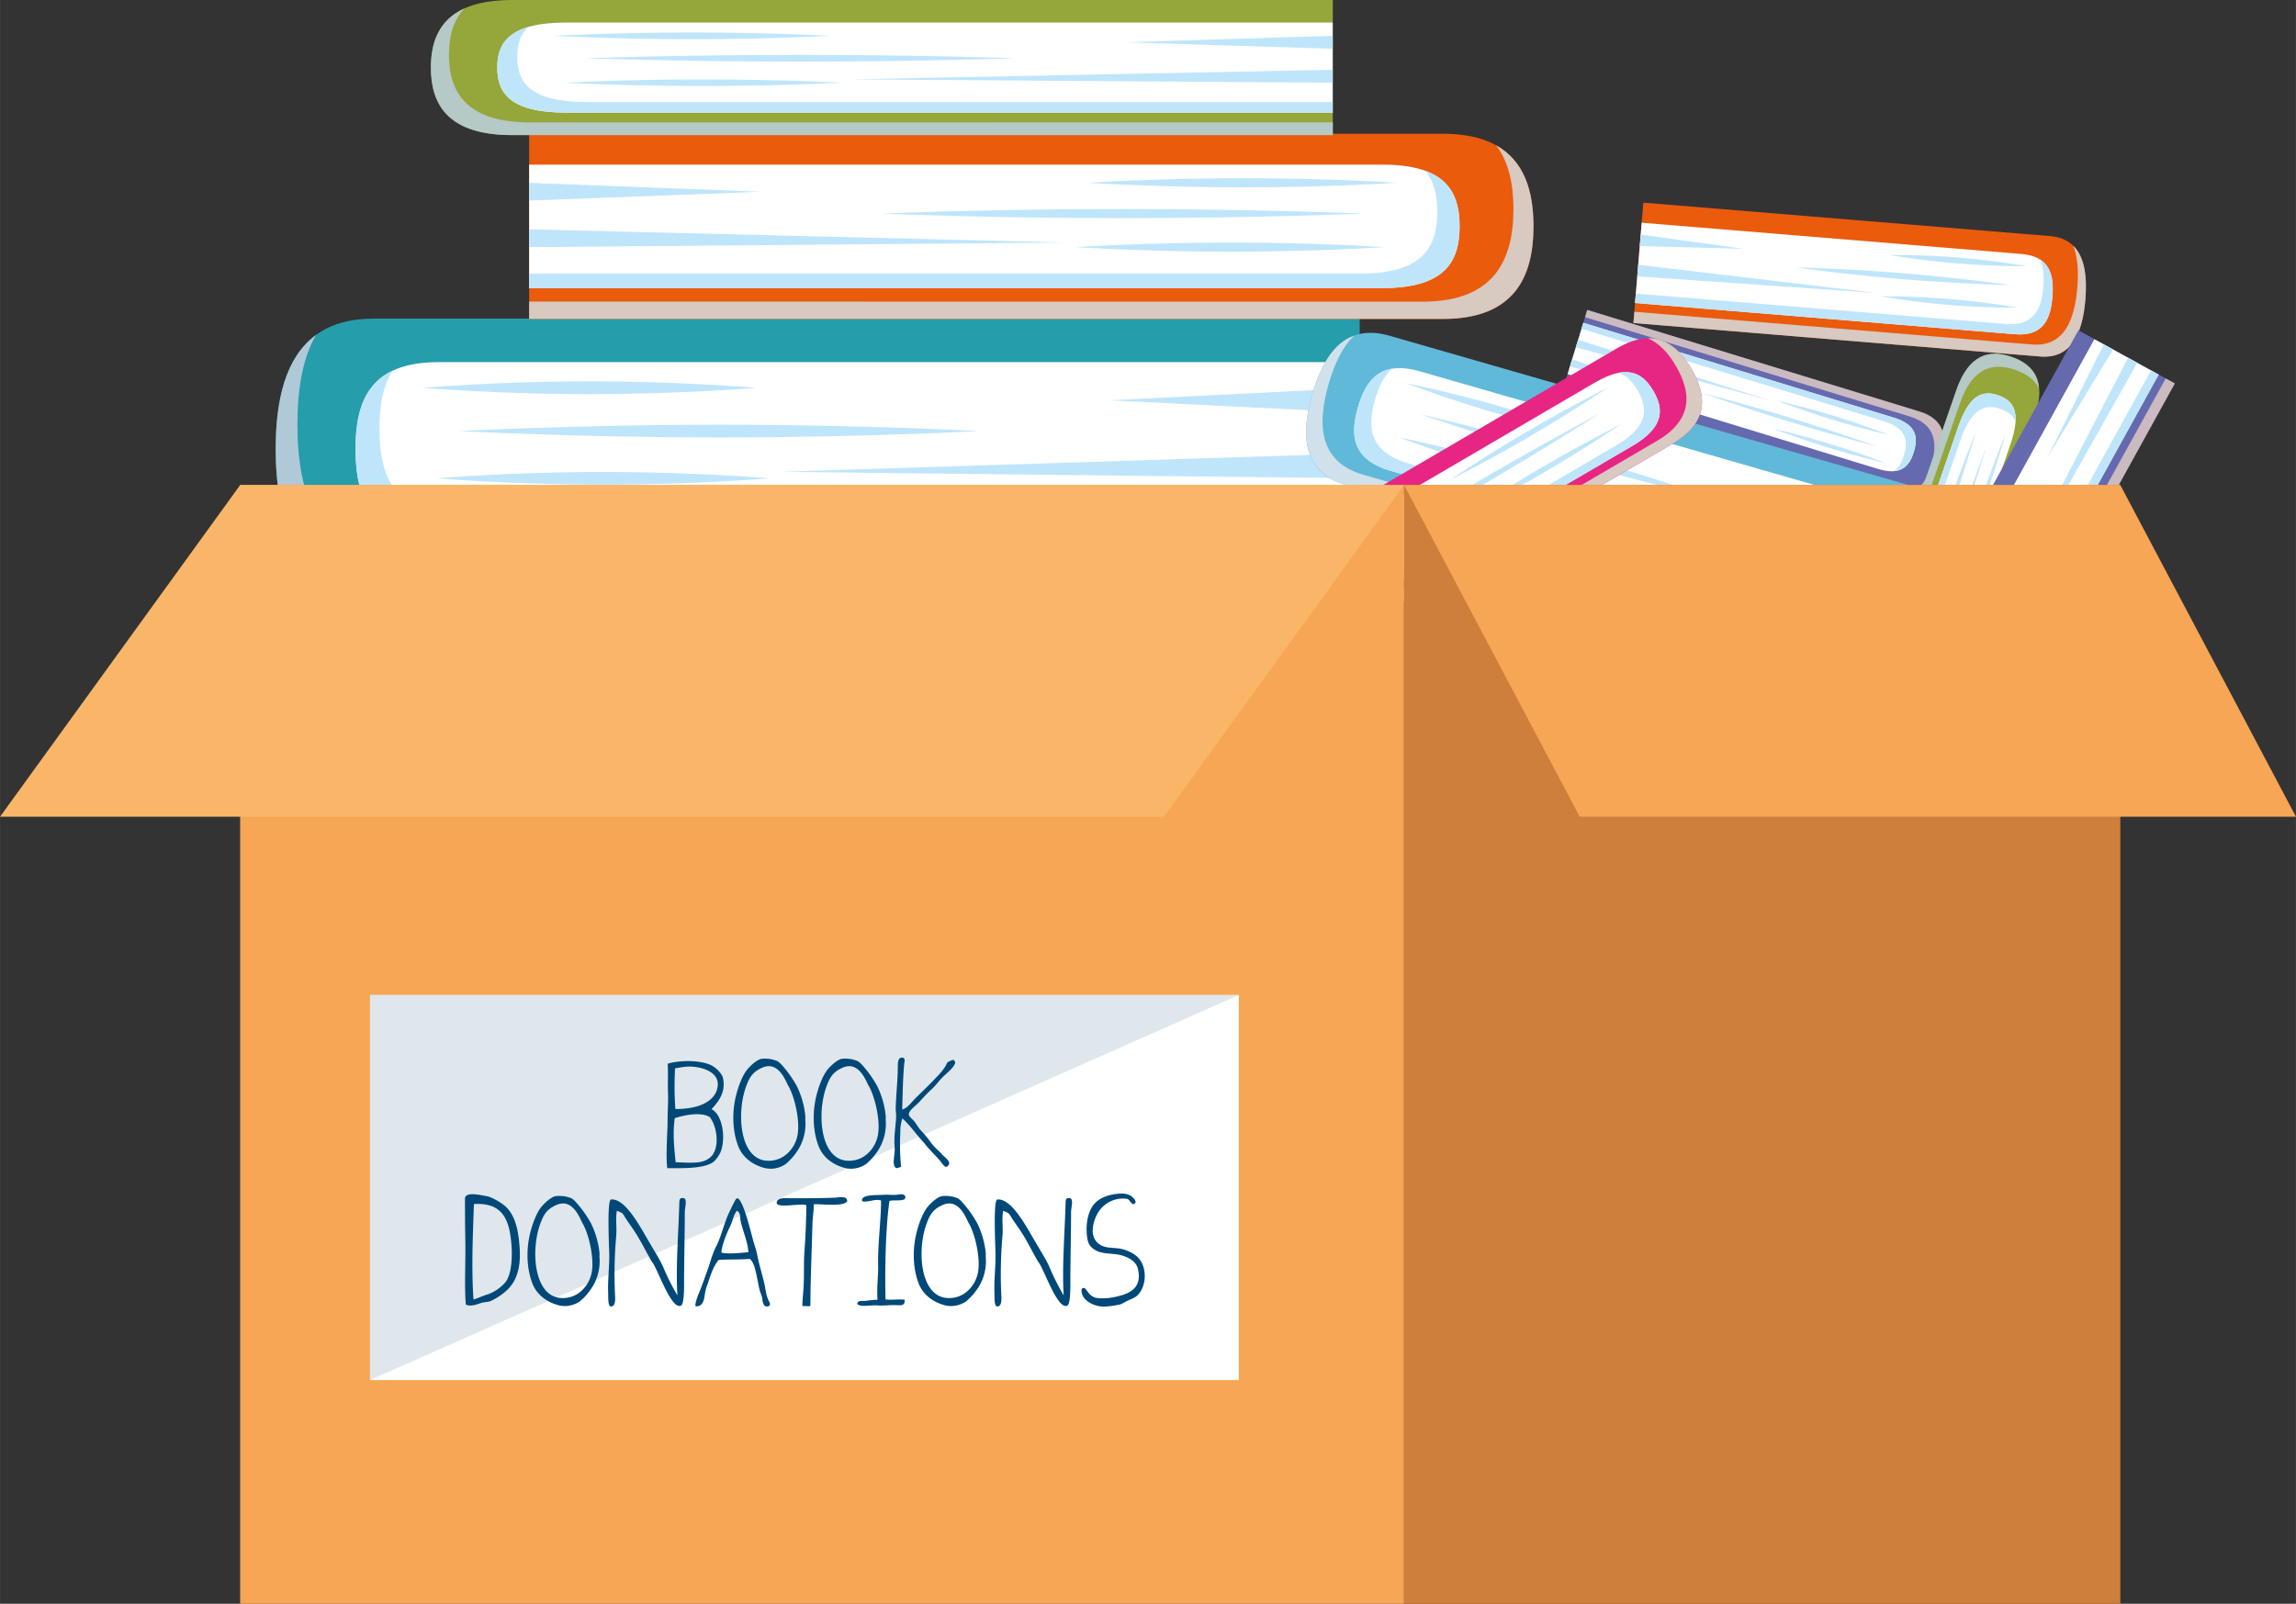 <svg xmlns="http://www.w3.org/2000/svg" width="381mm" height="266.2mm" viewBox="0 0 1080 754.6"><rect x="0" y="0" width="1080" height="754.6" fill="#333333" stroke="none"/><g style="isolation: isolate"><g id="Слой_2" data-name="Слой 2"><g id="war122_363823354"><g id="war122_363823354-2" data-name="war122_363823354"><g><path d="M891.87 229.86c12.17 3.71 18-3.37 21-13.39s2.21-19.14-10-22.86L746.6 145.84l-11.08 36.24z" fill="#656aaf"/><g style="mix-blend-mode: multiply"><path d="M898.45 196c12.16 3.72 13 12.85 10 22.86-1.47 4.82-3.59 9-6.75 11.55 5.77-1.62 9.15-7.08 11.24-13.9 3.05-10 2.21-19.14-10-22.86L746.6 145.84l-1 3.4z" fill="#cbbbc0"/></g><path d="M883.41 220.65c10.87 3.33 14.81-1.38 16.84-8.05s1.41-12.77-9.47-16.09l-146-44.62L737.37 176z" fill="#fff"/><path d="M886.1 198.17c10.88 3.33 11.51 9.44 9.47 16.1-.94 3.11-2.3 5.79-4.59 7.43 5.34-.5 7.8-4.28 9.27-9.1 2-6.67 1.41-12.77-9.47-16.09l-146-44.62-.87 2.83z" fill="#bfe5fb"/><path d="M742.3 159.89 833.93 188.87 741.24 163.37 742.3 159.89z" fill="#bfe5fb"/><path d="M739.52 169 778.64 182.86 738.46 172.47 739.52 169z" fill="#bfe5fb"/><path d="M800.64 184.91s18.7 4.73 41.44 11.68S883 210.07 883 210.07s-18.71-4.74-41.47-11.7S800.64 184.91 800.64 184.91z" fill="#bfe5fb"/><path d="M834.17 201.72s12.11 2.71 26.68 7.16 26.13 9 26.13 9-12.11-2.71-26.68-7.16S834.17 201.72 834.17 201.72z" fill="#bfe5fb"/><path d="M835.86 188.48s12.09 2.72 26.66 7.18 26.14 9 26.14 9-12.1-2.72-26.68-7.17S835.86 188.48 835.86 188.48z" fill="#bfe5fb"/></g><g><path d="M175.66 149.92c-36.12.0-46 27.48-46 61.38s9.89 61.37 46 61.37H639.58V149.92z" fill="#259dab"/><g style="mix-blend-mode: multiply"><path d="M185.9 261.16c-36.12.0-46-27.47-46-61.37.0-16.34 2.32-31.17 8.77-42.19-14.38 10.48-19 30.6-19 53.7.0 33.87 9.89 61.37 46 61.37H639.58V261.16z" fill="#b0c9d7"/></g><path d="M206.25 170.39c-32.27.0-39 18.31-39 40.91s6.77 40.9 39 40.9H639.58V170.39z" fill="#fff"/><path d="M217.58 242.6c-32.28.0-39.08-18.3-39.08-40.9.0-10.51 1.47-20.09 6.29-27.33-14 6.56-17.58 20.64-17.58 36.93.0 22.59 6.77 40.9 39 40.9H639.58v-9.6z" fill="#bfe5fb"/><path d="M639.58 225.05 366.86 222.01 639.58 213.28V225.05z" fill="#bfe5fb"/><path d="M639.58 194.23 521.9 188.36 639.58 182.47V194.23z" fill="#bfe5fb"/><path d="M460.53 202.83s-54.74 3-122.17 3-122.22-3-122.22-3 54.67-3 122.22-3S460.53 202.83 460.53 202.83z" fill="#bfe5fb"/><path d="M355.58 182.47s-35.1 3-78.35 3-78.34-3-78.34-3 35.06-3.05 78.34-3.05S355.58 182.47 355.58 182.47z" fill="#bfe5fb"/><path d="M362 225.05s-35.08 3-78.32 3-78.34-3-78.34-3 35.07-3 78.34-3 78.32 3 78.32 3z" fill="#bfe5fb"/></g><g><path d="M678.7 62.93c33.45.0 42.63 19.51 42.63 43.58s-9.18 43.59-42.63 43.59H248.89V62.93z" fill="#ea5b0c"/><g style="mix-blend-mode: multiply"><path d="M669.23 141.94c33.5.0 42.67-19.52 42.67-43.6.0-11.6-2.18-22.14-8.16-30 13.34 7.46 17.59 21.73 17.59 38.13.0 24.06-9.18 43.59-42.63 43.59H248.89v-8.16z" fill="#d8c9c1"/></g><path d="M650.36 77.47c29.91.0 36.21 13 36.21 29s-6.3 29.06-36.21 29.06H248.89V77.47z" fill="#fff"/><path d="M639.88 128.75c29.89.0 36.21-13 36.21-29.06.0-7.46-1.38-14.26-5.85-19.41 13 4.69 16.33 14.68 16.33 26.23.0 16.06-6.3 29.06-36.21 29.06H248.89v-6.82z" fill="#bfe5fb"/><path d="M248.89 116.28 501.55 114.12 248.89 107.91V116.28z" fill="#bfe5fb"/><path d="M248.89 94.38 357.93 90.22 248.89 86.04V94.38z" fill="#bfe5fb"/><path d="M414.78 100.49s50.69 2.16 113.22 2.16 113.18-2.16 113.18-2.16S590.55 98.34 528 98.34 414.78 100.49 414.78 100.49z" fill="#bfe5fb"/><path d="M512 86s32.5 2.15 72.56 2.15S657.18 86 657.18 86s-32.51-2.16-72.58-2.16S512 86 512 86z" fill="#bfe5fb"/><path d="M506.09 116.28s32.51 2.15 72.56 2.15 72.59-2.15 72.59-2.15-32.45-2.16-72.59-2.16S506.09 116.28 506.09 116.28z" fill="#bfe5fb"/></g><g><path d="M964.26 111.08c14.89 1.23 17.94 14.24 16.65 29.89s-6.42 28-21.31 26.77L768.34 152 773 95.35z" fill="#ea5b0c"/><g style="mix-blend-mode: multiply"><path d="M955.83 162.09c14.91 1.22 20-11.12 21.32-26.77.62-7.54.21-14.48-2-19.78 5.53 5.34 6.67 14.77 5.79 25.43-1.29 15.64-6.42 28-21.31 26.77L768.34 152l.44-5.31z" fill="#d8c9c1"/></g><path d="M950.87 119.5c13.31 1.09 15.42 9.76 14.56 20.2s-4.35 18.66-17.66 17.56L769.11 142.57l3.11-37.77z" fill="#fff"/><path d="M943.47 152.44c13.3 1.1 16.81-7.13 17.67-17.56.4-4.85.15-9.32-1.57-12.83 5.55 3.53 6.49 10.13 5.86 17.65-.85 10.44-4.35 18.66-17.66 17.56L769.11 142.57l.37-4.43z" fill="#bfe5fb"/><path d="M770.15 130.03 882.7 137.87 770.59 124.58 770.15 130.03z" fill="#bfe5fb"/><path d="M771.32 115.79 820.06 117.08 771.76 110.37 771.32 115.79z" fill="#bfe5fb"/><path d="M844.81 125.84s22.45 3.26 50.27 5.54 50.48 2.74 50.48 2.74-22.42-3.25-50.25-5.54S844.81 125.84 844.81 125.84z" fill="#bfe5fb"/><path d="M888.86 120s14.35 2.58 32.18 4 32.41 1.26 32.41 1.26-14.35-2.6-32.18-4.07S888.86 120 888.86 120z" fill="#bfe5fb"/><path d="M884.6 139.44S899 142 916.77 143.49s32.42 1.26 32.42 1.26-14.32-2.59-32.19-4.06S884.6 139.44 884.6 139.44z" fill="#bfe5fb"/></g><g><path d="M240.93.0c-30.05.0-38.26 14.22-38.26 31.8s8.21 31.77 38.26 31.77h386V0z" fill="#95a63a"/><g style="mix-blend-mode: multiply"><path d="M249.45 57.61c-30 0-38.28-14.23-38.28-31.78.0-8.46 1.94-16.15 7.26-21.85-11.91 5.43-15.76 15.85-15.76 27.82.0 17.53 8.21 31.77 38.26 31.77h386v-6z" fill="#b5c9c6"/></g><path d="M266.39 10.61c-26.85.0-32.49 9.49-32.49 21.19S239.54 53 266.39 53H626.88V10.61z" fill="#fff"/><path d="M275.82 48c-26.86.0-32.51-9.49-32.51-21.18.0-5.45 1.22-10.41 5.24-14.17-11.71 3.42-14.65 10.7-14.65 19.15.0 11.69 5.64 21.16 32.49 21.16H626.88V48z" fill="#bfe5fb"/><path d="M626.88 38.91 400.01 37.35 626.88 32.82V38.91z" fill="#bfe5fb"/><path d="M626.88 22.95 528.99 19.9 626.88 16.85V22.95z" fill="#bfe5fb"/><path d="M477.92 27.39S432.44 29 376.29 29 274.6 27.39 274.6 27.39s45.53-1.56 101.69-1.56S477.92 27.39 477.92 27.39z" fill="#bfe5fb"/><path d="M390.61 16.85s-29.2 1.59-65.17 1.59-65.18-1.59-65.18-1.59 29.2-1.57 65.18-1.57S390.61 16.85 390.61 16.85z" fill="#bfe5fb"/><path d="M395.93 38.91s-29.16 1.57-65.16 1.57-65.17-1.57-65.17-1.57 29.18-1.56 65.17-1.56S395.93 38.91 395.93 38.91z" fill="#bfe5fb"/></g><g><path d="M957 196.41c6-17.39-.58-25-10.75-28.49s-20-1.6-26 15.79L843 407l36.78 12.71z" fill="#95a63a"/><g style="mix-blend-mode: multiply"><path d="M921.92 189.82c6-17.36 15.88-19.3 26-15.79 4.9 1.69 9 4.35 11.19 8.57-.76-8-6-12.29-12.94-14.68-10.14-3.51-20-1.6-26 15.79L843 407l3.45 1.19z" fill="#b5c9c6"/></g><path d="M945.72 209c5.37-15.54 1-20.69-5.76-23s-13.37-1-18.74 14.57L849.17 409.11l24.51 8.46z" fill="#fff"/><path d="M922.21 207c5.37-15.54 12-16.91 18.75-14.57 3.15 1.09 5.78 2.79 7.15 5.86.36-7.46-3.26-10.61-8.15-12.3-6.77-2.34-13.37-1-18.74 14.57L849.17 409.11l2.87 1z" fill="#bfe5fb"/><path d="M857.3 411.92l46.25-130.94L860.83 413.13 857.3 411.92z" fill="#bfe5fb"/><path d="M866.54 415.11 887.87 359.08 870.06 416.32 866.54 415.11z" fill="#bfe5fb"/><path d="M893.74 328s8.18-26.63 19.4-59.11 21.24-58.52 21.24-58.52-8.2 26.65-19.42 59.14S893.74 328 893.74 328z" fill="#bfe5fb"/><path d="M917.29 279.63s4.91-17.2 12.1-38 14-37.39 14-37.39-4.93 17.21-12.12 38S917.29 279.63 917.29 279.63z" fill="#bfe5fb"/><path d="M903.46 278.3s4.92-17.18 12.12-38 13.93-37.4 13.93-37.4-4.93 17.2-12.12 38S903.46 278.3 903.46 278.3z" fill="#bfe5fb"/></g><g><path d="M653.72 158c-20.69-6-30.89 8.15-36.49 27.57s-4.45 36.79 16.24 42.75L899.24 304.8l20.25-70.32z" fill="#61b9d9"/><g style="mix-blend-mode: multiply"><path d="M641.23 223.36c-20.69-6-21.84-23.33-16.24-42.75 2.69-9.36 6.47-17.47 12-22.72-10 3.63-15.93 14.4-19.74 27.63-5.58 19.4-4.45 36.79 16.24 42.75L899.24 304.8l1.9-6.59z" fill="#d1e1eb"/></g><path d="M667.86 174.72c-18.48-5.32-25.38 4.05-29.11 17s-2.86 24.54 15.62 29.87l248.24 71.49 13.5-46.87z" fill="#fff"/><path d="M662.44 218C644 212.63 643.07 201 646.8 188.08c1.74-6 4.16-11.27 8.11-14.62-9.13 1.44-13.47 8.92-16.16 18.26-3.72 12.94-2.86 24.54 15.62 29.87l248.24 71.49 1.59-5.5z" fill="#bfe5fb"/><path d="M907.1 277.52 751.36 230.79 909.03 270.78 907.1 277.52z" fill="#bfe5fb"/><path d="M912.18 259.87 845.73 237.09 914.12 253.13 912.18 259.87z" fill="#bfe5fb"/><path d="M808.19 235.25S776.33 228 737.7 216.83s-69.52-21.9-69.52-21.9 31.82 7.28 70.52 18.43S808.19 235.25 808.19 235.25z" fill="#bfe5fb"/><path d="M751.42 206.28s-20.6-4.06-45.39-11.19-44.37-14.67-44.37-14.67 20.58 4 45.38 11.18S751.42 206.28 751.42 206.28z" fill="#bfe5fb"/><path d="M748.06 231.73s-20.6-4.06-45.37-11.19-44.38-14.66-44.38-14.66 20.59 4 45.38 11.18S748.06 231.73 748.06 231.73z" fill="#bfe5fb"/></g><g><path d="M760.55 163.92c17.21-10.07 27.81-2.8 35.05 9.59s8.4 25.2-8.81 35.27L565.62 338.16l-26.24-44.85z" fill="#e72684"/><g style="mix-blend-mode: multiply"><path d="M779.46 207.43c17.24-10.09 16.08-22.89 8.83-35.28-3.49-6-7.79-10.74-13.22-13 9.11-.17 15.6 5.89 20.53 14.33 7.25 12.38 8.4 25.2-8.81 35.27L565.62 338.16l-2.46-4.2z" fill="#d8c9c1"/></g><path d="M750.34 179.94c15.39-9 22.55-4.22 27.37 4s5.51 16.85-9.88 25.85L561.25 330.68l-17.5-29.89z" fill="#fff"/><path d="M760.39 209.48c15.37-9 14.71-17.6 9.88-25.86-2.25-3.84-5-6.92-8.85-8.22 8.12-1.51 12.82 2.63 16.29 8.58 4.84 8.26 5.51 16.85-9.88 25.85L561.25 330.68l-2.06-3.51z" fill="#bfe5fb"/><path d="M555.44 320.76 684.8 243.59 552.92 316.45 555.44 320.76z" fill="#bfe5fb"/><path d="M548.85 309.49 603.7 274.53 546.33 305.19 548.85 309.49z" fill="#bfe5fb"/><path d="M636 262.69s26.74-14.14 58.91-33 57.59-35.18 57.59-35.18-26.69 14.14-58.88 33S636 262.69 636 262.69z" fill="#bfe5fb"/><path d="M681.74 226s17.38-8.67 38-20.74 36.7-23 36.7-23-17.38 8.68-38 20.74S681.74 226 681.74 226z" fill="#bfe5fb"/><path d="M687.79 243.33s17.37-8.68 38-20.73 36.71-23 36.71-23-17.35 8.66-38 20.74S687.79 243.33 687.79 243.33z" fill="#bfe5fb"/></g><g><path d="M863.55 362.05c-8.89 16.09-1.18 26.09 11.36 33s25.09 8.11 34-8L1023 180.42l-45.34-25z" fill="#656aaf"/><g style="mix-blend-mode: multiply"><path d="M907.15 380.17c-8.87 16.07-21.46 14.89-34 8-6-3.33-10.94-7.4-13.43-12.49.34 8.51 6.63 14.68 15.17 19.39 12.51 6.9 25.09 8.11 34-8L1023 180.42l-4.26-2.34z" fill="#cbbbc0"/></g><path d="M878.65 352.6c-7.95 14.38-2.85 21.13 5.5 25.73s16.76 5.32 24.7-9.06l106.54-193-30.21-16.67z" fill="#fff"/><path d="M908.09 362.27c-7.94 14.38-16.38 13.67-24.71 9.07-3.89-2.15-7.06-4.76-8.56-8.39-1 7.62 3.3 12.06 9.33 15.38 8.34 4.61 16.76 5.32 24.7-9.06l106.54-193-3.55-2z" fill="#bfe5fb"/><path d="M1005.36 170.71 937.2 291.57 1001.02 168.32 1005.36 170.71z" fill="#bfe5fb"/><path d="M993.98 164.43 962.86 215.64 989.63 162.03 993.98 164.43z" fill="#bfe5fb"/><path d="M953.12 245.94s-12.32 25-28.92 55S893 354.81 893 354.81s12.34-25 28.93-55.06S953.12 245.94 953.12 245.94z" fill="#bfe5fb"/><path d="M919.8 288.54s-7.5 16.26-18.13 35.52-20.39 34.27-20.39 34.27 7.5-16.25 18.14-35.51S919.8 288.54 919.8 288.54z" fill="#bfe5fb"/><path d="M937.11 294.38s-7.51 16.23-18.15 35.5-20.38 34.28-20.38 34.28 7.52-16.24 18.15-35.51S937.11 294.38 937.11 294.38z" fill="#bfe5fb"/></g><g><path d="M112.95 228.23h547.51V754.6H112.95z" fill="#f6a654"/><path d="M660.46 228.23h336.92V754.6H660.46z" fill="#ce7f3b"/><path d="M547.51 384.3H0L112.95 228.23H660.46L547.51 384.3z" fill="#f9b669"/><path d="M1080 384.3H743.09L660.46 228.23H997.37L1080 384.3z" fill="#f6a654"/><g><path d="M174.05 468.2H582.7v181.16H174.05z" fill="#fff"/><path d="M174.05 649.36V468.2H582.7L174.05 649.36z" fill="#dfe7ec"/><g><path d="M338.85 542.28a15 15 0 0 1-2.87 4.1c-4.1 3.69-15.57 3.28-22.12 3.28-.61-5-.14-13.11.07-18.78.13-2.45.07-4.78.13-7.17.14-3.41.28-6.28.14-9.76-.14-4.5.14-9.22-.14-13.45 5.74-1.71 15.5-1.84 20.76.89 2.18 1.09 4.71 3.82 5.19 5.6 1.64 6.76-2.05 11.4-5.33 14.88C340.07 524.6 341.51 536.14 338.85 542.28zm-5-16.66c-4.23-2.66-12.42-.81-16.45.48-1 6.9-.34 13.45.41 20.76 7.44.2 13.65 1.16 17.27-3.35C338.44 539.14 337.28 530 333.86 525.62zm-7.51-23.68c-3.2-.35-5.94.27-8.8.75a149.29 149.29.0 0 0 .13 19.11c9.29.14 18.09-2.66 19.73-9.69C339 505.42 332.29 502.55 326.35 501.94z" fill="#004878"/><path d="M374.2 542.76a26.19 26.19.0 0 1-4.71 5 12.37 12.37.0 0 1-10.93 1.5c-5.12-1.64-9.35-4.92-11.33-10-2.87-7.51-3.07-17.07-.48-25.74 1.16-4 2.8-7.85 4.64-10.17 1.16-1.5 4.44-4.64 6.63-5.12a14.78 14.78.0 0 1 7.51 1c1.29.61 2.93 2.66 4.16 4.16a54.26 54.26.0 0 1 5.12 7.65 41.16 41.16.0 0 1 4 14c.07.75-.07 1.23.0 2A23 23 0 0 1 374.2 542.76zm-15.91-40.28c-4.37 2-5.87 4.51-7.58 9.42-2.73 8-3 19.46.34 26.76 2.12 4.65 5.87 8.27 12.36 7.38 5.8-.75 10-5.53 11.4-10.52 1.91-6.28-.61-18.43-3.82-24.3C370 510.13 366.69 498.52 358.29 502.48z" fill="#004878"/><path d="M412 542.76a25.87 25.87.0 0 1-4.7 5 12.37 12.37.0 0 1-10.93 1.5c-5.12-1.64-9.35-4.92-11.33-10-2.87-7.51-3.07-17.07-.48-25.74 1.16-4 2.8-7.85 4.64-10.17 1.16-1.5 4.44-4.64 6.62-5.12a14.75 14.75.0 0 1 7.51 1c1.3.61 2.94 2.66 4.17 4.16a54.26 54.26.0 0 1 5.12 7.65 41.16 41.16.0 0 1 4 14c.07.75-.07 1.23.0 2A23 23 0 0 1 412 542.76zm-15.9-40.28c-4.37 2-5.87 4.51-7.58 9.42-2.73 8-3 19.46.34 26.76 2.12 4.65 5.87 8.27 12.36 7.38 5.8-.75 10-5.53 11.4-10.52 1.91-6.28-.62-18.43-3.82-24.3C407.83 510.13 404.48 498.52 396.09 502.48z" fill="#004878"/><path d="M424.46 526.24a18.44 18.44.0 0 0-.95 6.28 108 108 0 0 0 .34 16.46 8.46 8.46.0 0 1-2.32.68c-2-1.37-.82-5.12-.68-8.13.07-1.7-.21-3.27-.14-4.64.0-3.89.68-7.78.82-11.67.0-1.23-.21-2.6-.21-3.83.21-7 1-13.51 1-20.14.0-.89.07-3.62 1.84-3.62s1.37 1.37 1.16 3c-.61 6.48-.75 14.47-.95 21.44 2.32-.69 3.89-2.8 5.46-4.51 3.21-3.28 6.56-6.35 9.83-9.83 2.32-2.39 4.57-4.64 6-7.92 1-.34 2.05-1.3 3.14-1 .14.55.55.69.48 1.17-.14 2-4.1 5.12-5.33 6.34-2 1.85-3.62 4.24-5.46 5.95a74.44 74.44.0 0 0-5.67 5.8c-1.91 2.18-5.32 4.3-5.32 6.21.0 1.09 1.57 2.19 2.52 3.28 1 1.29 1.64 2.45 2.32 3.34.89 1.16 2.33 2.53 3.62 4.17 1.17 1.36 2.19 3.07 3.35 4.3s2.6 2.39 3.82 3.82c1 1.16 3.48 2.66 3.35 4.3-.07.48-.62 1.51-1.37 1.51-1 .06-2.11-1.78-2.8-2.67-2.66-3.14-5.25-5.39-7.64-8.6C431.09 534 428.29 529.65 424.46 526.24z" fill="#004878"/></g><g><path d="M218.89 588.93c.06-4.51-.14-10-.14-15.16.0-1-.07-10.1.0-10.31.95-2.73 7-1.16 10-.68 2.66.41 7.71 3.48 9.55 5.39 4.44 4.51 5.67 11.82 6.15 19.39.54 8.54-1.3 15.09-5.87 19.39a30 30 0 0 1-7.85 5.26c-1.37.48-2.87.41-4.24.82-1.7.48-4.84 2-7.37.82C218.47 606.54 218.89 597.05 218.89 588.93zm18.84 14.4c3.14-4 3.41-13 2.66-19.59-1.09-10.24-4.3-18-17.48-17.21-.47 14.27-1.22 30.11-.2 44.93 2.25-.68 4.64-1.84 7-2.53A20.07 20.07.0 0 0 237.73 603.33z" fill="#004878"/><path d="M277.38 607.36a25.8 25.8.0 0 1-4.71 5 12.29 12.29.0 0 1-10.93 1.51c-5.12-1.64-9.35-4.92-11.33-10-2.87-7.51-3.07-17.07-.48-25.74 1.16-4 2.8-7.85 4.64-10.17 1.16-1.5 4.44-4.64 6.63-5.12a14.87 14.87.0 0 1 7.51.95c1.29.62 2.93 2.67 4.16 4.17a52.05 52.05.0 0 1 5.12 7.65 40.94 40.94.0 0 1 4 14c.07.75-.07 1.23.0 2A23 23 0 0 1 277.38 607.36zm-15.91-40.28c-4.37 2-5.87 4.51-7.58 9.42-2.73 8-3 19.46.34 26.76 2.12 4.65 5.87 8.27 12.36 7.38 5.8-.75 10-5.53 11.4-10.52 1.91-6.28-.61-18.43-3.82-24.3C273.21 574.73 269.87 563.12 261.47 567.08z" fill="#004878"/><path d="M298.38 579.23c-1.64-2.52-3.41-4.78-5-7.51-.68-1.16-1.78-1.43-3.21-2-.75 3.9.07 7.51-.34 12a207.39 207.39.0 0 0-.48 28.74c.07 1.5-.07 4.51-2.12 4.24-1.36-.21-1.09-4.65-1.16-6.35-.27-6.28.68-12.77.48-19.12-.27-8.26-.89-24.71.89-24.85 6.89-.55 13.86 13.25 18.09 20.34 2.25 3.9 4.57 7.45 6.28 11.13a106.79 106.79.0 0 0 6.83 13.66c-.82-13.52.48-28.88.88-42.88.07-2.25.07-3 1.78-2.93 2.26.07.82 4.5.82 6.41.0 9.36-.34 23.49-.34 32.91.0 3.07.07 10.65-1.5 11.33-4.71 2-11.13-18-13.59-20.55C303.71 588.72 301.59 584.08 298.38 579.23z" fill="#004878"/><path d="M338.09 592.82c-2.94 3.28-4.3 8.87-5.87 13.11-1.16 3.27-.34 8.74-4.78 8.74-1 0 .48-4.3 1.3-6.15 1.77-4.37 3.14-8.4 4.57-12.36 1.16-3.55 2.19-7.3 3.89-10.31 1.91-4.09 3.21-9.21 4.92-13.44 1.09-2.53 2.39-5.19 3.75-7.72 2.67-5.32 7.65 16.52 8.74 20.21a54.62 54.62.0 0 1 1.64 5.8c.55 3.14 1.91 7.72 2.8 11.34 1.09 3.82 1.16 7.78 2.73 10.3.55 1 .61 2-.48 2.33-2.46.54-2.52-2.33-2.86-4.24-.21-1.09-.89-2.39-1.16-3.55-1.3-5.46-2-12.83-4.65-14.54C348 592.75 342.94 592.48 338.09 592.82zm8.6-23.21c-2 2.59-1.77 4.37-3.21 7.3s-4.09 9.15-4.16 12.5c4 .81 9.76.0 12.7-.21-.14-4.44-2.94-11-3.62-14.68C347.85 572.2 348.61 571.18 346.69 569.61z" fill="#004878"/><path d="M382.79 567.08c0 3.48-.55 4.92-.62 8.4-.34 13.24-.95 26.69-1 39-.55.34-2.53-.07-3.62.07-.48.07.41-7.1.41-8.54.41-5.59.0-11.4.41-16.93.61-7.92.82-14.4.95-22-2.45-1.16-13 1.57-14-.89.0-3 4.1-2.39 6.49-2.39.0.0 14.47.07 21.29-.27 3.83-.55 5.4-.27 5.4 1.71C396.3 568.58 381.08 565.51 382.79 567.08z" fill="#004878"/><path d="M418.4 565c-1.84 12.22-2.25 33.93-1.84 46.43 2.93.34 6-.21 9 .13.14 3.28-2.19 2.53-4.3 2.53-2.59-.07-6.15.34-8.47.14-3.34-.27-7.1.89-9.49-.48-.13-2 2.05-1.57 3.69-1.64a51.92 51.92.0 0 1 5.8-.55c-.47-5.12.34-10.51.28-15.9-.28-10 1.36-21 1.36-30.79-2.73-1-6.42 1.09-8.87.34-1-3.35 7.16-2.8 9.9-3 2-.2 4.09.14 5.87.0s3.27-.75 4.37.41c1.29 3.21-5.06 1.71-7.31 2.46z" fill="#004878"/><path d="M459.08 607.36a25.8 25.8.0 0 1-4.71 5 12.3 12.3.0 0 1-10.93 1.51c-5.12-1.64-9.35-4.92-11.33-10-2.87-7.51-3.07-17.07-.48-25.74 1.16-4 2.8-7.85 4.64-10.17 1.16-1.5 4.44-4.64 6.63-5.12a14.87 14.87.0 0 1 7.51.95c1.29.62 2.93 2.67 4.16 4.17a52.86 52.86.0 0 1 5.12 7.65 41.16 41.16.0 0 1 4 14c.07.75-.07 1.23.0 2A23 23 0 0 1 459.08 607.36zm-15.91-40.28c-4.37 2-5.87 4.51-7.58 9.42-2.73 8-3 19.46.34 26.76 2.12 4.65 5.87 8.27 12.36 7.38 5.8-.75 10-5.53 11.4-10.52 1.91-6.28-.61-18.43-3.82-24.3C454.91 574.73 451.57 563.12 443.17 567.08z" fill="#004878"/><path d="M480.08 579.23c-1.64-2.52-3.41-4.78-5-7.51-.69-1.16-1.78-1.43-3.21-2-.75 3.9.07 7.51-.34 12a207.39 207.39.0 0 0-.48 28.74c.07 1.5-.07 4.51-2.12 4.24-1.36-.21-1.09-4.65-1.16-6.35-.27-6.28.68-12.77.48-19.12-.27-8.26-.89-24.71.89-24.85 6.89-.55 13.86 13.25 18.09 20.34 2.25 3.9 4.57 7.45 6.28 11.13a106.79 106.79.0 0 0 6.83 13.66c-.82-13.52.48-28.88.88-42.88.07-2.25.07-3 1.78-2.93 2.25.07.82 4.5.82 6.41.0 9.36-.34 23.49-.34 32.91.0 3.07.07 10.65-1.5 11.33-4.71 2-11.13-18-13.59-20.55C485.41 588.72 483.29 584.08 480.08 579.23z" fill="#004878"/><path d="M516.79 610.84a32.56 32.56.0 0 0 5.05-.13c7.51-1.23 15.77-3.28 13.45-13.52-.75-3.62-4.44-5.67-8.13-6.62-4.78-1.23-10.44.13-14.27-4.3-1.5-1.58-1.7-5.26-1.77-7.38-.07-5.19 1.23-10.1 4.16-13s7.72-4.16 12.15-4.3a8.51 8.51.0 0 1 4.37 1c.69.4 3.56 2.79 1.78 3.82-1.36.82-2.11-2.12-3.48-2.32a13.63 13.63.0 0 0-13.38 6.14c-2.12 3.28-4.24 9.77-1.23 13.66 2.8 3.48 6.55 3.07 10.31 3.48s8.05 2.39 10.1 5c4.24 5.26 3 14.82-2 18-.89.54-2.32 1.09-3.48 1.63s-2.39 1.37-3.34 1.71a45.06 45.06.0 0 1-6.49 1c-5.6.68-12.7-3.07-11.75-8.33C511.39 604.49 511.05 610.5 516.79 610.84z" fill="#004878"/></g></g></g></g></g></g></g></svg>